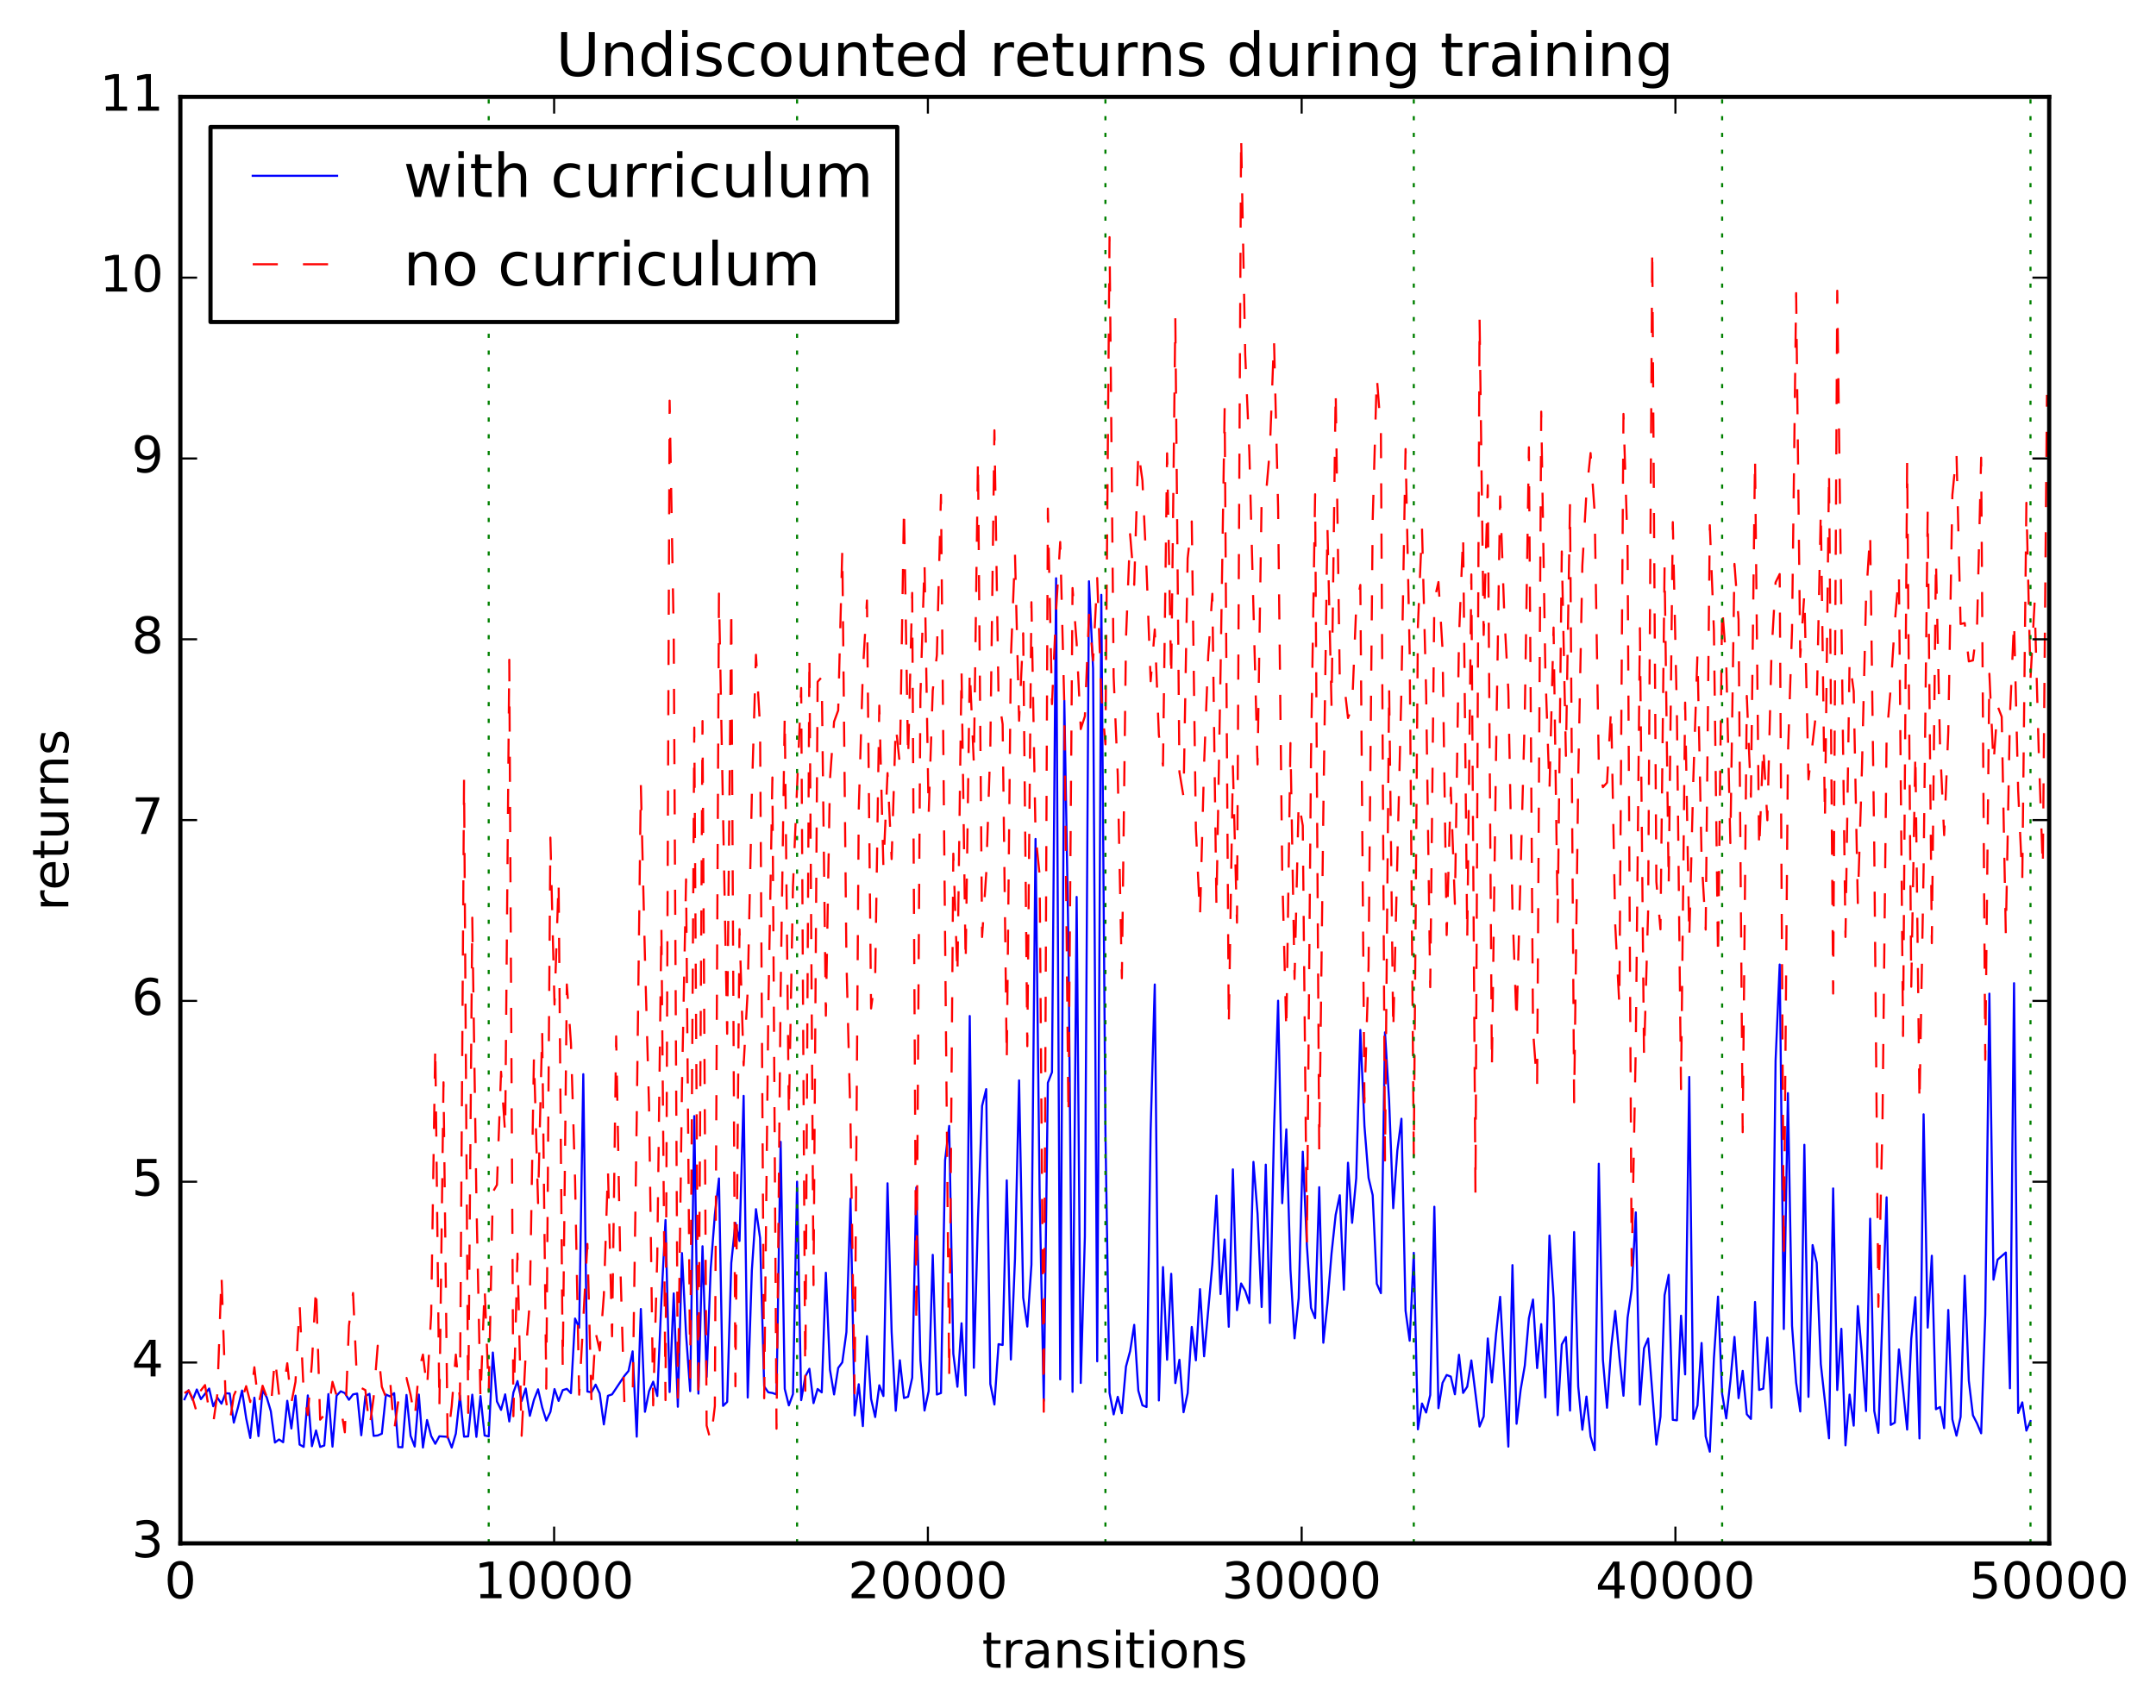 <?xml version="1.0" encoding="utf-8" standalone="no"?>
<!DOCTYPE svg PUBLIC "-//W3C//DTD SVG 1.1//EN"
  "http://www.w3.org/Graphics/SVG/1.1/DTD/svg11.dtd">
<!-- Created with matplotlib (http://matplotlib.org/) -->
<svg height="408pt" version="1.1" viewBox="0 0 515 408" width="515pt" xmlns="http://www.w3.org/2000/svg" xmlns:xlink="http://www.w3.org/1999/xlink">
 <defs>
  <style type="text/css">
*{stroke-linecap:butt;stroke-linejoin:round;stroke-miterlimit:100000;}
  </style>
 </defs>
 <g id="figure_1">
  <g id="patch_1">
   <path d="M 0 408.169 
L 515.771 408.169 
L 515.771 0 
L 0 0 
z
" style="fill:#ffffff;"/>
  </g>
  <g id="axes_1">
   <g id="patch_2">
    <path d="M 43.084 368.742 
L 489.484 368.742 
L 489.484 23.142 
L 43.084 23.142 
z
" style="fill:#ffffff;"/>
   </g>
   <g id="line2d_1">
    <path clip-path="url(#p1957879ccd)" d="M 44.066 334.317 
L 45.048 332.163 
L 46.03 334.486 
L 47.012 331.987 
L 47.994 334.29 
L 49.958 331.758 
L 50.94 335.996 
L 51.922 333.926 
L 52.905 335.38 
L 53.887 332.879 
L 54.869 332.946 
L 55.851 339.894 
L 56.833 336.306 
L 57.815 332.234 
L 58.797 338.815 
L 59.779 343.559 
L 60.761 333.946 
L 61.743 343.127 
L 62.725 332.129 
L 63.707 333.855 
L 64.69 337.159 
L 65.672 344.66 
L 66.654 343.923 
L 67.636 344.587 
L 68.618 334.683 
L 69.6 341.308 
L 70.582 333.451 
L 71.564 345.148 
L 72.546 345.701 
L 73.528 333.4 
L 74.51 345.536 
L 75.492 341.773 
L 76.474 345.716 
L 77.457 345.368 
L 78.439 333.084 
L 79.421 345.634 
L 80.403 333.452 
L 81.385 332.418 
L 82.367 332.841 
L 83.349 334.447 
L 84.331 333.157 
L 85.313 332.961 
L 86.295 342.921 
L 87.277 333.564 
L 88.259 333.02 
L 89.242 343.069 
L 90.224 342.969 
L 91.206 342.55 
L 92.188 333.193 
L 93.17 333.639 
L 94.152 332.862 
L 95.134 345.743 
L 96.116 345.787 
L 97.098 333.29 
L 98.08 343.067 
L 99.062 345.615 
L 100.044 333.2 
L 101.026 345.853 
L 102.009 339.281 
L 102.991 343.103 
L 103.973 344.959 
L 104.955 343.161 
L 106.919 343.293 
L 107.901 345.855 
L 108.883 342.53 
L 109.865 333.431 
L 110.847 343.256 
L 111.829 343.192 
L 112.811 333.224 
L 113.794 343.302 
L 114.776 333.567 
L 115.758 342.974 
L 116.74 343.191 
L 117.722 323.149 
L 118.704 334.843 
L 119.686 336.858 
L 120.668 333.148 
L 121.65 339.624 
L 122.632 332.708 
L 123.614 329.968 
L 124.596 334.751 
L 125.578 331.739 
L 126.561 338.278 
L 127.543 334.45 
L 128.525 331.94 
L 129.507 336.241 
L 130.489 339.416 
L 131.471 337.36 
L 132.453 331.885 
L 133.435 334.717 
L 134.417 332.145 
L 135.399 331.834 
L 136.381 332.861 
L 137.363 315.032 
L 138.346 317.211 
L 139.328 256.647 
L 140.31 332.477 
L 141.292 332.654 
L 142.274 330.833 
L 143.256 332.944 
L 144.238 340.33 
L 145.22 333.493 
L 146.202 333.154 
L 149.148 328.736 
L 150.13 327.567 
L 151.113 322.873 
L 152.095 343.258 
L 153.077 312.748 
L 154.059 337.313 
L 155.041 332.389 
L 156.023 330.127 
L 157.005 333.544 
L 157.987 310.784 
L 158.969 291.491 
L 159.951 332.596 
L 160.933 309.022 
L 161.915 336.108 
L 162.898 299.397 
L 163.88 318.822 
L 164.862 332.382 
L 165.844 266.663 
L 166.826 332.976 
L 167.808 297.759 
L 168.79 328.983 
L 169.772 302.979 
L 170.754 290.248 
L 171.736 281.565 
L 172.718 335.905 
L 173.7 334.957 
L 174.682 301.765 
L 175.665 292.166 
L 176.647 296.494 
L 177.629 261.821 
L 178.611 333.91 
L 179.593 303.533 
L 180.575 288.898 
L 181.557 295.788 
L 182.539 331.258 
L 183.521 332.662 
L 184.503 332.816 
L 185.485 333.168 
L 186.467 272.815 
L 187.45 331.844 
L 188.432 335.78 
L 189.414 333.088 
L 190.396 282.333 
L 191.378 334.534 
L 192.36 328.862 
L 193.342 327.035 
L 194.324 335.242 
L 195.306 331.864 
L 196.288 332.678 
L 197.27 304.09 
L 198.252 327.268 
L 199.234 333.172 
L 200.217 326.842 
L 201.199 325.496 
L 202.181 318.263 
L 203.163 286.389 
L 204.145 338.168 
L 205.127 330.736 
L 206.109 340.734 
L 207.091 319.242 
L 208.073 334.221 
L 209.055 338.569 
L 210.037 330.98 
L 211.019 333.547 
L 212.002 282.715 
L 212.984 318.273 
L 213.966 337.065 
L 214.948 325.005 
L 215.93 334.025 
L 216.912 333.718 
L 217.894 329.179 
L 218.876 283.716 
L 219.858 324.977 
L 220.84 337.014 
L 221.822 332.391 
L 222.804 299.808 
L 223.786 333.191 
L 224.769 332.835 
L 225.751 277.208 
L 226.733 269.01 
L 227.715 323.409 
L 228.697 331.336 
L 229.679 316.163 
L 230.661 333.384 
L 231.643 242.748 
L 232.625 326.807 
L 233.607 291.037 
L 234.589 264.224 
L 235.571 260.221 
L 236.554 330.664 
L 237.536 335.58 
L 238.518 321.152 
L 239.5 321.346 
L 240.482 282.016 
L 241.464 324.829 
L 242.446 300.78 
L 243.428 258.127 
L 244.41 310.034 
L 245.392 316.95 
L 246.374 302.169 
L 247.356 200.445 
L 248.338 285.422 
L 249.321 334.714 
L 250.303 258.699 
L 251.285 256.182 
L 252.267 138.161 
L 253.249 329.572 
L 254.231 167.405 
L 255.213 225.329 
L 256.195 332.543 
L 257.177 214.299 
L 258.159 330.43 
L 259.141 295.48 
L 260.123 138.881 
L 261.106 159.729 
L 262.088 325.258 
L 263.07 142.116 
L 264.052 270.371 
L 265.034 332.815 
L 266.016 337.939 
L 266.998 333.74 
L 267.98 337.647 
L 268.962 326.511 
L 269.944 322.831 
L 270.926 316.543 
L 271.908 332.255 
L 272.89 335.763 
L 273.873 336.169 
L 274.855 269.945 
L 275.837 235.218 
L 276.819 334.611 
L 277.801 302.733 
L 278.783 324.878 
L 279.765 304.345 
L 280.747 330.458 
L 281.729 324.881 
L 282.711 337.421 
L 283.693 332.857 
L 284.675 317.051 
L 285.658 325.024 
L 286.64 308.007 
L 287.622 324.057 
L 289.586 302.074 
L 290.568 285.66 
L 291.55 309.185 
L 292.532 296.147 
L 293.514 316.998 
L 294.496 279.387 
L 295.478 313.042 
L 296.46 306.657 
L 297.442 308.415 
L 298.425 311.375 
L 299.407 277.607 
L 300.389 290.004 
L 301.371 312.273 
L 302.353 278.264 
L 303.335 316.097 
L 304.317 270.121 
L 305.299 239.095 
L 306.281 287.478 
L 307.263 269.826 
L 308.245 303.346 
L 309.227 319.766 
L 310.21 310.175 
L 311.192 275.169 
L 312.174 297.534 
L 313.156 312.483 
L 314.138 314.955 
L 315.12 283.651 
L 316.102 320.816 
L 317.084 311.43 
L 318.066 299.446 
L 319.048 290.254 
L 320.03 285.58 
L 321.012 308.141 
L 321.994 277.805 
L 322.977 292.168 
L 323.959 281.488 
L 324.941 246.081 
L 325.923 269.024 
L 326.905 281.423 
L 327.887 285.549 
L 328.869 306.717 
L 329.851 308.972 
L 330.833 246.655 
L 331.815 262.901 
L 332.797 288.67 
L 333.779 274.909 
L 334.762 267.292 
L 335.744 313.163 
L 336.726 320.338 
L 337.708 299.331 
L 338.69 341.505 
L 339.672 335.338 
L 340.654 337.488 
L 341.636 333.318 
L 342.618 288.32 
L 343.6 336.452 
L 344.582 330.385 
L 345.564 328.523 
L 346.546 328.901 
L 347.529 333.135 
L 348.511 323.696 
L 349.493 332.808 
L 350.475 331.315 
L 351.457 325.039 
L 353.421 340.838 
L 354.403 338.441 
L 355.385 319.792 
L 356.367 330.292 
L 357.349 318.827 
L 358.331 309.843 
L 360.296 345.635 
L 361.278 302.268 
L 362.26 340.176 
L 363.242 331.977 
L 364.224 326.283 
L 365.206 314.944 
L 366.188 310.491 
L 367.17 326.872 
L 368.152 316.367 
L 369.134 333.874 
L 370.116 295.198 
L 371.098 310.135 
L 372.081 338.124 
L 373.063 321.233 
L 374.045 319.46 
L 375.027 337.028 
L 376.009 294.368 
L 376.991 331.297 
L 377.973 341.606 
L 378.955 333.676 
L 379.937 343.199 
L 380.919 346.498 
L 381.901 278.054 
L 382.883 324.89 
L 383.866 336.355 
L 384.848 322.055 
L 385.83 313.223 
L 386.812 324.105 
L 387.794 333.483 
L 388.776 314.873 
L 389.758 308.077 
L 390.74 289.671 
L 391.722 335.606 
L 392.704 322.148 
L 393.686 319.812 
L 395.65 345.156 
L 396.633 338.487 
L 397.615 309.448 
L 398.597 304.594 
L 399.579 339.24 
L 400.561 339.355 
L 401.543 314.359 
L 402.525 328.38 
L 403.507 257.317 
L 404.489 339.013 
L 405.471 335.819 
L 406.453 320.872 
L 407.435 343.196 
L 408.418 346.844 
L 409.4 324.511 
L 410.382 309.793 
L 411.364 333.006 
L 412.346 338.892 
L 413.328 329.994 
L 414.31 319.423 
L 415.292 334.062 
L 416.274 327.53 
L 417.256 337.9 
L 418.238 339.026 
L 419.22 311.079 
L 420.202 332.094 
L 421.185 331.784 
L 422.167 319.596 
L 423.149 336.34 
L 424.131 253.429 
L 425.113 230.453 
L 426.095 317.531 
L 427.077 261.177 
L 428.059 316.742 
L 429.041 330.355 
L 430.023 337.238 
L 431.005 273.519 
L 431.987 333.747 
L 432.97 297.473 
L 433.952 301.709 
L 434.934 325.915 
L 436.898 343.65 
L 437.88 283.946 
L 438.862 332.112 
L 439.844 317.482 
L 440.826 345.326 
L 441.808 333.209 
L 442.79 340.625 
L 443.772 312.06 
L 444.754 323.667 
L 445.737 337.144 
L 446.719 291.175 
L 447.701 337.111 
L 448.683 342.349 
L 450.647 286.067 
L 451.629 340.452 
L 452.611 339.905 
L 453.593 322.417 
L 455.557 341.565 
L 456.539 319.888 
L 457.522 309.916 
L 458.504 343.683 
L 459.486 266.241 
L 460.468 317.201 
L 461.45 300.025 
L 462.432 336.703 
L 463.414 336.171 
L 464.396 341.225 
L 465.378 312.984 
L 466.36 339.128 
L 467.342 343.023 
L 468.324 338.54 
L 469.306 304.81 
L 470.289 329.887 
L 471.271 338.152 
L 472.253 340.089 
L 473.235 342.453 
L 474.217 314.074 
L 475.199 237.407 
L 476.181 305.748 
L 477.163 300.961 
L 479.127 299.266 
L 480.109 331.7 
L 481.091 234.91 
L 482.074 337.586 
L 483.056 335.063 
L 484.038 341.814 
L 485.02 339.527 
L 485.02 339.527 
" style="fill:none;stroke:#0000ff;stroke-linecap:square;stroke-width:0.5;"/>
   </g>
   <g id="line2d_2">
    <path clip-path="url(#p1957879ccd)" d="M 44.066 332.849 
L 45.048 332.215 
L 46.03 334.177 
L 47.012 337.491 
L 47.994 332.192 
L 48.976 330.93 
L 49.958 337.084 
L 50.94 339.979 
L 51.922 333.075 
L 52.905 304.476 
L 53.887 334.028 
L 54.869 339.92 
L 55.851 333.426 
L 56.833 331.238 
L 57.815 334.226 
L 58.797 331.183 
L 59.779 334.982 
L 60.761 326.67 
L 61.743 335.627 
L 62.725 331.086 
L 64.69 336.378 
L 65.672 324.405 
L 66.654 333.243 
L 67.636 332.266 
L 68.618 325.718 
L 69.6 335.18 
L 70.582 330.148 
L 71.564 311.601 
L 72.546 332.769 
L 73.528 338.073 
L 74.51 325.514 
L 75.492 307.131 
L 76.474 339.205 
L 77.457 338.086 
L 78.439 337.15 
L 79.421 330.159 
L 80.403 333.462 
L 81.385 336.276 
L 82.367 342.216 
L 83.349 316.772 
L 84.331 308.928 
L 85.313 330.893 
L 86.295 331.614 
L 87.277 332.135 
L 88.259 341.199 
L 89.242 333.911 
L 90.224 321.518 
L 91.206 331.353 
L 92.188 333.809 
L 93.17 329.621 
L 94.152 341.826 
L 95.134 334.732 
L 96.116 330.906 
L 97.098 329.214 
L 98.08 333.241 
L 99.062 339.035 
L 100.044 327.436 
L 101.026 323.639 
L 102.009 331.834 
L 102.991 314.096 
L 103.973 249.645 
L 104.955 336.523 
L 105.937 258.588 
L 106.919 344.081 
L 107.901 335.946 
L 108.883 323.647 
L 109.865 334.493 
L 110.847 186.058 
L 111.829 337.581 
L 112.811 219.251 
L 113.794 286.323 
L 114.776 334.481 
L 115.758 307.463 
L 116.74 332.719 
L 117.722 284.798 
L 118.704 283.109 
L 119.686 256.06 
L 120.668 270.928 
L 121.65 157.634 
L 122.632 338.376 
L 123.614 299.513 
L 124.596 343.047 
L 125.578 323.298 
L 126.561 310.923 
L 127.543 252.355 
L 128.525 287.458 
L 129.507 246.087 
L 130.489 331.792 
L 131.471 200.12 
L 132.453 240.016 
L 133.435 210.336 
L 134.417 326.912 
L 135.399 235.212 
L 136.381 249.223 
L 137.363 281.702 
L 138.346 333.232 
L 140.31 297.208 
L 141.292 335.099 
L 142.274 318.371 
L 143.256 322.668 
L 144.238 309.497 
L 145.22 279.427 
L 146.202 319.284 
L 147.184 247.606 
L 148.166 301.851 
L 149.148 335.361 
L 150.13 334.458 
L 151.113 334.735 
L 152.095 267.234 
L 153.077 187.536 
L 154.059 228.797 
L 155.041 264.424 
L 156.023 335.786 
L 157.005 299.852 
L 157.987 221.11 
L 158.969 334.525 
L 159.951 95.731 
L 160.933 151.669 
L 161.915 333.945 
L 162.898 259.863 
L 163.88 210.1 
L 164.862 329.146 
L 165.844 173.834 
L 166.826 334.878 
L 167.808 172.27 
L 168.79 340.601 
L 169.772 344.24 
L 170.754 335.967 
L 171.736 141.824 
L 173.7 246.998 
L 174.682 144.983 
L 175.665 331.221 
L 176.647 222.005 
L 177.629 254.549 
L 178.611 236.543 
L 179.593 189.866 
L 180.575 156.442 
L 181.557 173.622 
L 182.539 334.079 
L 183.521 241.721 
L 184.503 185.755 
L 185.485 341.355 
L 186.467 237.102 
L 187.45 170.75 
L 188.432 266.96 
L 189.414 211.781 
L 191.378 164.374 
L 192.36 332.287 
L 193.342 156.445 
L 194.324 307.041 
L 195.306 162.903 
L 196.288 161.782 
L 197.27 242.68 
L 198.252 186.243 
L 199.234 172.428 
L 200.217 169.732 
L 201.199 131.267 
L 202.181 229.144 
L 203.163 268.443 
L 204.145 332.906 
L 205.127 193.528 
L 206.109 160.415 
L 207.091 143.474 
L 208.073 240.956 
L 209.055 233.371 
L 210.037 168.587 
L 211.019 207.247 
L 212.002 184.703 
L 212.984 205.264 
L 213.966 173.283 
L 214.948 182.721 
L 215.93 120.982 
L 216.912 181.482 
L 217.894 141.654 
L 218.876 316.754 
L 219.858 166.091 
L 220.84 134.362 
L 221.822 194.745 
L 222.804 164.968 
L 223.786 156.586 
L 224.769 118.23 
L 226.733 329.329 
L 227.715 203.955 
L 228.697 233.282 
L 229.679 159.921 
L 230.661 230.406 
L 231.643 159.824 
L 232.625 182.571 
L 233.607 109.431 
L 234.589 223.874 
L 235.571 208.772 
L 236.554 178.545 
L 237.536 102.805 
L 238.518 166.426 
L 239.5 173.032 
L 240.482 253.632 
L 241.464 157.25 
L 242.446 132.345 
L 243.428 172.211 
L 244.41 151.304 
L 245.392 249.962 
L 246.374 143.879 
L 247.356 199.429 
L 248.338 209.044 
L 249.321 337.305 
L 250.303 121.51 
L 251.285 168.237 
L 252.267 145.965 
L 253.249 129.491 
L 254.231 168.452 
L 255.213 266.923 
L 256.195 140.495 
L 257.177 153.643 
L 258.159 174.204 
L 259.141 171.13 
L 260.123 146.884 
L 261.106 157.815 
L 262.088 138.107 
L 263.07 166.275 
L 264.052 177.85 
L 265.034 56.666 
L 266.016 161.684 
L 266.998 185.143 
L 267.98 233.73 
L 268.962 152.531 
L 269.944 127.613 
L 270.926 139.731 
L 271.908 107.685 
L 272.89 114.796 
L 273.873 136.026 
L 274.855 162.773 
L 275.837 150.39 
L 276.819 175.617 
L 277.801 182.914 
L 278.783 108.305 
L 279.765 162.375 
L 280.747 75.912 
L 281.729 184.462 
L 282.711 190.388 
L 283.693 133.373 
L 284.675 124.58 
L 285.658 198.046 
L 286.64 219.111 
L 287.622 182.505 
L 288.604 156.723 
L 289.586 141.869 
L 290.568 216.599 
L 291.55 160.381 
L 292.532 97.356 
L 293.514 245.375 
L 294.496 183.051 
L 295.478 220.449 
L 296.46 32.293 
L 297.442 84.719 
L 298.425 107.897 
L 300.389 182.647 
L 301.371 118.822 
L 302.353 118.735 
L 303.335 107.275 
L 304.317 81.066 
L 305.299 121.299 
L 306.281 208.267 
L 307.263 246.637 
L 308.245 177.539 
L 309.227 233.917 
L 310.21 191.488 
L 311.192 197.268 
L 312.174 297.188 
L 313.156 180.399 
L 314.138 118.088 
L 315.12 274.957 
L 316.102 194.042 
L 317.084 125.984 
L 318.066 168.889 
L 319.048 93.15 
L 320.03 162.275 
L 321.012 162.752 
L 321.994 171.552 
L 322.977 168.854 
L 323.959 144.927 
L 324.941 139.749 
L 325.923 263.393 
L 326.905 230.9 
L 327.887 124.491 
L 328.869 89.875 
L 329.851 103.002 
L 330.833 277.266 
L 331.815 164.006 
L 332.797 246.567 
L 334.762 164.382 
L 335.744 107.287 
L 336.726 156.15 
L 337.708 276.206 
L 338.69 149.609 
L 339.672 126.205 
L 340.654 165.224 
L 341.636 235.864 
L 342.618 143.362 
L 343.6 139.059 
L 344.582 155.227 
L 345.564 223.411 
L 346.546 188.217 
L 347.529 215.963 
L 348.511 152.132 
L 349.493 127.718 
L 350.475 224.562 
L 351.457 137.24 
L 352.439 285.221 
L 353.421 75.945 
L 354.403 151.711 
L 355.385 115.925 
L 356.367 255.301 
L 357.349 181.041 
L 358.331 118.599 
L 359.314 146.371 
L 360.296 165.139 
L 361.278 217.079 
L 362.26 244.399 
L 364.224 170.833 
L 365.206 106.86 
L 366.188 246.058 
L 367.17 259.56 
L 368.152 98.351 
L 369.134 160.224 
L 370.116 188.821 
L 371.098 149.933 
L 372.081 220.332 
L 373.063 131.756 
L 374.045 180.599 
L 375.027 120.176 
L 376.009 263.359 
L 376.991 185.7 
L 377.973 135.116 
L 378.955 117.629 
L 379.937 108.24 
L 380.919 122.516 
L 381.901 182.732 
L 382.883 188.082 
L 383.866 186.996 
L 384.848 169.009 
L 385.83 221.014 
L 386.812 240.204 
L 387.794 98.893 
L 388.776 130.667 
L 389.758 302.397 
L 390.74 249.781 
L 391.722 150.082 
L 392.704 252.528 
L 393.686 217.594 
L 394.668 59.049 
L 395.65 210.653 
L 396.633 222.046 
L 397.615 135.362 
L 398.597 211.864 
L 399.579 124.741 
L 400.561 170.654 
L 401.543 260.224 
L 402.525 167.863 
L 403.507 224.485 
L 404.489 186.008 
L 405.471 156.193 
L 406.453 204.932 
L 407.435 222.108 
L 408.418 125.479 
L 409.4 150.627 
L 410.382 229.15 
L 411.364 144.807 
L 412.346 158.155 
L 413.328 201.443 
L 414.31 134.733 
L 415.292 148.025 
L 416.274 270.509 
L 417.256 166.271 
L 418.238 190.366 
L 419.22 109.015 
L 420.202 203.292 
L 421.185 178.074 
L 422.167 195.984 
L 423.149 156.147 
L 424.131 139.154 
L 425.113 137.151 
L 426.095 300.709 
L 427.077 180.406 
L 428.059 150.492 
L 429.041 70.03 
L 430.023 156.953 
L 431.005 141.698 
L 431.987 186.234 
L 433.952 168.964 
L 434.934 121.877 
L 435.916 195.981 
L 436.898 112.31 
L 437.88 237.393 
L 438.862 69.466 
L 440.826 223.867 
L 441.808 157.745 
L 442.79 165.15 
L 443.772 215.761 
L 444.754 183.813 
L 445.737 142.936 
L 446.719 127.296 
L 447.701 202.572 
L 448.683 312.227 
L 449.665 268 
L 450.647 176.239 
L 451.629 164.343 
L 452.611 148.722 
L 453.593 136.993 
L 454.575 247.527 
L 455.557 110.075 
L 456.539 235.753 
L 457.522 179.639 
L 458.504 263.77 
L 459.486 207.579 
L 460.468 121.856 
L 461.45 225.351 
L 462.432 133.568 
L 463.414 178.149 
L 464.396 199.54 
L 465.378 174.925 
L 466.36 118.259 
L 467.342 108.145 
L 468.324 149.096 
L 469.306 148.86 
L 470.289 158.032 
L 471.271 157.784 
L 472.253 149.75 
L 473.235 109.347 
L 474.217 253.217 
L 475.199 160.97 
L 476.181 182.578 
L 477.163 168.701 
L 478.145 171.253 
L 479.127 223.288 
L 480.109 171.093 
L 481.091 148.235 
L 482.074 188.846 
L 483.056 210.264 
L 484.038 120.131 
L 485.02 162.219 
L 486.002 143.969 
L 486.984 179.404 
L 487.966 207.545 
L 488.948 94.331 
L 488.948 94.331 
" style="fill:none;stroke:#ff0000;stroke-dasharray:6,6;stroke-dashoffset:0.0;stroke-width:0.5;"/>
   </g>
   <g id="line2d_3">
    <path clip-path="url(#p1957879ccd)" d="M 116.74 368.742 
L 116.74 23.142 
" style="fill:none;stroke:#008000;stroke-dasharray:1,3;stroke-dashoffset:0.0;stroke-width:0.5;"/>
   </g>
   <g id="line2d_4">
    <path clip-path="url(#p1957879ccd)" d="M 190.396 368.742 
L 190.396 23.142 
" style="fill:none;stroke:#008000;stroke-dasharray:1,3;stroke-dashoffset:0.0;stroke-width:0.5;"/>
   </g>
   <g id="line2d_5">
    <path clip-path="url(#p1957879ccd)" d="M 264.052 368.742 
L 264.052 23.142 
" style="fill:none;stroke:#008000;stroke-dasharray:1,3;stroke-dashoffset:0.0;stroke-width:0.5;"/>
   </g>
   <g id="line2d_6">
    <path clip-path="url(#p1957879ccd)" d="M 337.708 368.742 
L 337.708 23.142 
" style="fill:none;stroke:#008000;stroke-dasharray:1,3;stroke-dashoffset:0.0;stroke-width:0.5;"/>
   </g>
   <g id="line2d_7">
    <path clip-path="url(#p1957879ccd)" d="M 411.364 368.742 
L 411.364 23.142 
" style="fill:none;stroke:#008000;stroke-dasharray:1,3;stroke-dashoffset:0.0;stroke-width:0.5;"/>
   </g>
   <g id="line2d_8">
    <path clip-path="url(#p1957879ccd)" d="M 485.02 368.742 
L 485.02 23.142 
" style="fill:none;stroke:#008000;stroke-dasharray:1,3;stroke-dashoffset:0.0;stroke-width:0.5;"/>
   </g>
   <g id="patch_3">
    <path d="M 43.084 368.742 
L 489.484 368.742 
" style="fill:none;stroke:#000000;stroke-linecap:square;stroke-linejoin:miter;"/>
   </g>
   <g id="patch_4">
    <path d="M 489.484 368.742 
L 489.484 23.142 
" style="fill:none;stroke:#000000;stroke-linecap:square;stroke-linejoin:miter;"/>
   </g>
   <g id="patch_5">
    <path d="M 43.084 23.142 
L 489.484 23.142 
" style="fill:none;stroke:#000000;stroke-linecap:square;stroke-linejoin:miter;"/>
   </g>
   <g id="patch_6">
    <path d="M 43.084 368.742 
L 43.084 23.142 
" style="fill:none;stroke:#000000;stroke-linecap:square;stroke-linejoin:miter;"/>
   </g>
   <g id="matplotlib.axis_1">
    <g id="xtick_1">
     <g id="line2d_9">
      <defs>
       <path d="M 0 0 
L 0 -4 
" id="mca2438a84e" style="stroke:#000000;stroke-width:0.5;"/>
      </defs>
      <g>
       <use style="stroke:#000000;stroke-width:0.5;" x="43.084" xlink:href="#mca2438a84e" y="368.742"/>
      </g>
     </g>
     <g id="line2d_10">
      <defs>
       <path d="M 0 0 
L 0 4 
" id="m34f470add5" style="stroke:#000000;stroke-width:0.5;"/>
      </defs>
      <g>
       <use style="stroke:#000000;stroke-width:0.5;" x="43.084" xlink:href="#m34f470add5" y="23.142"/>
      </g>
     </g>
     <g id="text_1">
      <!-- 0 -->
      <defs>
       <path d="M 31.781 66.406 
Q 24.172 66.406 20.328 58.906 
Q 16.5 51.422 16.5 36.375 
Q 16.5 21.391 20.328 13.891 
Q 24.172 6.391 31.781 6.391 
Q 39.453 6.391 43.281 13.891 
Q 47.125 21.391 47.125 36.375 
Q 47.125 51.422 43.281 58.906 
Q 39.453 66.406 31.781 66.406 
M 31.781 74.219 
Q 44.047 74.219 50.516 64.516 
Q 56.984 54.828 56.984 36.375 
Q 56.984 17.969 50.516 8.266 
Q 44.047 -1.422 31.781 -1.422 
Q 19.531 -1.422 13.062 8.266 
Q 6.594 17.969 6.594 36.375 
Q 6.594 54.828 13.062 64.516 
Q 19.531 74.219 31.781 74.219 
" id="BitstreamVeraSans-Roman-30"/>
      </defs>
      <g transform="translate(39.266 381.86)scale(0.12 -0.12)">
       <use xlink:href="#BitstreamVeraSans-Roman-30"/>
      </g>
     </g>
    </g>
    <g id="xtick_2">
     <g id="line2d_11">
      <g>
       <use style="stroke:#000000;stroke-width:0.5;" x="132.364" xlink:href="#mca2438a84e" y="368.742"/>
      </g>
     </g>
     <g id="line2d_12">
      <g>
       <use style="stroke:#000000;stroke-width:0.5;" x="132.364" xlink:href="#m34f470add5" y="23.142"/>
      </g>
     </g>
     <g id="text_2">
      <!-- 10000 -->
      <defs>
       <path d="M 12.406 8.297 
L 28.516 8.297 
L 28.516 63.922 
L 10.984 60.406 
L 10.984 69.391 
L 28.422 72.906 
L 38.281 72.906 
L 38.281 8.297 
L 54.391 8.297 
L 54.391 0 
L 12.406 0 
z
" id="BitstreamVeraSans-Roman-31"/>
      </defs>
      <g transform="translate(113.276 381.86)scale(0.12 -0.12)">
       <use xlink:href="#BitstreamVeraSans-Roman-31"/>
       <use x="63.623" xlink:href="#BitstreamVeraSans-Roman-30"/>
       <use x="127.246" xlink:href="#BitstreamVeraSans-Roman-30"/>
       <use x="190.869" xlink:href="#BitstreamVeraSans-Roman-30"/>
       <use x="254.492" xlink:href="#BitstreamVeraSans-Roman-30"/>
      </g>
     </g>
    </g>
    <g id="xtick_3">
     <g id="line2d_13">
      <g>
       <use style="stroke:#000000;stroke-width:0.5;" x="221.644" xlink:href="#mca2438a84e" y="368.742"/>
      </g>
     </g>
     <g id="line2d_14">
      <g>
       <use style="stroke:#000000;stroke-width:0.5;" x="221.644" xlink:href="#m34f470add5" y="23.142"/>
      </g>
     </g>
     <g id="text_3">
      <!-- 20000 -->
      <defs>
       <path d="M 19.188 8.297 
L 53.609 8.297 
L 53.609 0 
L 7.328 0 
L 7.328 8.297 
Q 12.938 14.109 22.625 23.891 
Q 32.328 33.688 34.812 36.531 
Q 39.547 41.844 41.422 45.531 
Q 43.312 49.219 43.312 52.781 
Q 43.312 58.594 39.234 62.25 
Q 35.156 65.922 28.609 65.922 
Q 23.969 65.922 18.812 64.312 
Q 13.672 62.703 7.812 59.422 
L 7.812 69.391 
Q 13.766 71.781 18.938 73 
Q 24.125 74.219 28.422 74.219 
Q 39.75 74.219 46.484 68.547 
Q 53.219 62.891 53.219 53.422 
Q 53.219 48.922 51.531 44.891 
Q 49.859 40.875 45.406 35.406 
Q 44.188 33.984 37.641 27.219 
Q 31.109 20.453 19.188 8.297 
" id="BitstreamVeraSans-Roman-32"/>
      </defs>
      <g transform="translate(202.556 381.86)scale(0.12 -0.12)">
       <use xlink:href="#BitstreamVeraSans-Roman-32"/>
       <use x="63.623" xlink:href="#BitstreamVeraSans-Roman-30"/>
       <use x="127.246" xlink:href="#BitstreamVeraSans-Roman-30"/>
       <use x="190.869" xlink:href="#BitstreamVeraSans-Roman-30"/>
       <use x="254.492" xlink:href="#BitstreamVeraSans-Roman-30"/>
      </g>
     </g>
    </g>
    <g id="xtick_4">
     <g id="line2d_15">
      <g>
       <use style="stroke:#000000;stroke-width:0.5;" x="310.924" xlink:href="#mca2438a84e" y="368.742"/>
      </g>
     </g>
     <g id="line2d_16">
      <g>
       <use style="stroke:#000000;stroke-width:0.5;" x="310.924" xlink:href="#m34f470add5" y="23.142"/>
      </g>
     </g>
     <g id="text_4">
      <!-- 30000 -->
      <defs>
       <path d="M 40.578 39.312 
Q 47.656 37.797 51.625 33 
Q 55.609 28.219 55.609 21.188 
Q 55.609 10.406 48.188 4.484 
Q 40.766 -1.422 27.094 -1.422 
Q 22.516 -1.422 17.656 -0.516 
Q 12.797 0.391 7.625 2.203 
L 7.625 11.719 
Q 11.719 9.328 16.594 8.109 
Q 21.484 6.891 26.812 6.891 
Q 36.078 6.891 40.938 10.547 
Q 45.797 14.203 45.797 21.188 
Q 45.797 27.641 41.281 31.266 
Q 36.766 34.906 28.719 34.906 
L 20.219 34.906 
L 20.219 43.016 
L 29.109 43.016 
Q 36.375 43.016 40.234 45.922 
Q 44.094 48.828 44.094 54.297 
Q 44.094 59.906 40.109 62.906 
Q 36.141 65.922 28.719 65.922 
Q 24.656 65.922 20.016 65.031 
Q 15.375 64.156 9.812 62.312 
L 9.812 71.094 
Q 15.438 72.656 20.344 73.438 
Q 25.25 74.219 29.594 74.219 
Q 40.828 74.219 47.359 69.109 
Q 53.906 64.016 53.906 55.328 
Q 53.906 49.266 50.438 45.094 
Q 46.969 40.922 40.578 39.312 
" id="BitstreamVeraSans-Roman-33"/>
      </defs>
      <g transform="translate(291.836 381.86)scale(0.12 -0.12)">
       <use xlink:href="#BitstreamVeraSans-Roman-33"/>
       <use x="63.623" xlink:href="#BitstreamVeraSans-Roman-30"/>
       <use x="127.246" xlink:href="#BitstreamVeraSans-Roman-30"/>
       <use x="190.869" xlink:href="#BitstreamVeraSans-Roman-30"/>
       <use x="254.492" xlink:href="#BitstreamVeraSans-Roman-30"/>
      </g>
     </g>
    </g>
    <g id="xtick_5">
     <g id="line2d_17">
      <g>
       <use style="stroke:#000000;stroke-width:0.5;" x="400.204" xlink:href="#mca2438a84e" y="368.742"/>
      </g>
     </g>
     <g id="line2d_18">
      <g>
       <use style="stroke:#000000;stroke-width:0.5;" x="400.204" xlink:href="#m34f470add5" y="23.142"/>
      </g>
     </g>
     <g id="text_5">
      <!-- 40000 -->
      <defs>
       <path d="M 37.797 64.312 
L 12.891 25.391 
L 37.797 25.391 
z
M 35.203 72.906 
L 47.609 72.906 
L 47.609 25.391 
L 58.016 25.391 
L 58.016 17.188 
L 47.609 17.188 
L 47.609 0 
L 37.797 0 
L 37.797 17.188 
L 4.891 17.188 
L 4.891 26.703 
z
" id="BitstreamVeraSans-Roman-34"/>
      </defs>
      <g transform="translate(381.116 381.86)scale(0.12 -0.12)">
       <use xlink:href="#BitstreamVeraSans-Roman-34"/>
       <use x="63.623" xlink:href="#BitstreamVeraSans-Roman-30"/>
       <use x="127.246" xlink:href="#BitstreamVeraSans-Roman-30"/>
       <use x="190.869" xlink:href="#BitstreamVeraSans-Roman-30"/>
       <use x="254.492" xlink:href="#BitstreamVeraSans-Roman-30"/>
      </g>
     </g>
    </g>
    <g id="xtick_6">
     <g id="line2d_19">
      <g>
       <use style="stroke:#000000;stroke-width:0.5;" x="489.484" xlink:href="#mca2438a84e" y="368.742"/>
      </g>
     </g>
     <g id="line2d_20">
      <g>
       <use style="stroke:#000000;stroke-width:0.5;" x="489.484" xlink:href="#m34f470add5" y="23.142"/>
      </g>
     </g>
     <g id="text_6">
      <!-- 50000 -->
      <defs>
       <path d="M 10.797 72.906 
L 49.516 72.906 
L 49.516 64.594 
L 19.828 64.594 
L 19.828 46.734 
Q 21.969 47.469 24.109 47.828 
Q 26.266 48.188 28.422 48.188 
Q 40.625 48.188 47.75 41.5 
Q 54.891 34.812 54.891 23.391 
Q 54.891 11.625 47.562 5.094 
Q 40.234 -1.422 26.906 -1.422 
Q 22.312 -1.422 17.547 -0.641 
Q 12.797 0.141 7.719 1.703 
L 7.719 11.625 
Q 12.109 9.234 16.797 8.062 
Q 21.484 6.891 26.703 6.891 
Q 35.156 6.891 40.078 11.328 
Q 45.016 15.766 45.016 23.391 
Q 45.016 31 40.078 35.438 
Q 35.156 39.891 26.703 39.891 
Q 22.75 39.891 18.812 39.016 
Q 14.891 38.141 10.797 36.281 
z
" id="BitstreamVeraSans-Roman-35"/>
      </defs>
      <g transform="translate(470.396 381.86)scale(0.12 -0.12)">
       <use xlink:href="#BitstreamVeraSans-Roman-35"/>
       <use x="63.623" xlink:href="#BitstreamVeraSans-Roman-30"/>
       <use x="127.246" xlink:href="#BitstreamVeraSans-Roman-30"/>
       <use x="190.869" xlink:href="#BitstreamVeraSans-Roman-30"/>
       <use x="254.492" xlink:href="#BitstreamVeraSans-Roman-30"/>
      </g>
     </g>
    </g>
    <g id="text_7">
     <!-- transitions -->
     <defs>
      <path d="M 34.281 27.484 
Q 23.391 27.484 19.188 25 
Q 14.984 22.516 14.984 16.5 
Q 14.984 11.719 18.141 8.906 
Q 21.297 6.109 26.703 6.109 
Q 34.188 6.109 38.703 11.406 
Q 43.219 16.703 43.219 25.484 
L 43.219 27.484 
z
M 52.203 31.203 
L 52.203 0 
L 43.219 0 
L 43.219 8.297 
Q 40.141 3.328 35.547 0.953 
Q 30.953 -1.422 24.312 -1.422 
Q 15.922 -1.422 10.953 3.297 
Q 6 8.016 6 15.922 
Q 6 25.141 12.172 29.828 
Q 18.359 34.516 30.609 34.516 
L 43.219 34.516 
L 43.219 35.406 
Q 43.219 41.609 39.141 45 
Q 35.062 48.391 27.688 48.391 
Q 23 48.391 18.547 47.266 
Q 14.109 46.141 10.016 43.891 
L 10.016 52.203 
Q 14.938 54.109 19.578 55.047 
Q 24.219 56 28.609 56 
Q 40.484 56 46.344 49.844 
Q 52.203 43.703 52.203 31.203 
" id="BitstreamVeraSans-Roman-61"/>
      <path d="M 9.422 54.688 
L 18.406 54.688 
L 18.406 0 
L 9.422 0 
z
M 9.422 75.984 
L 18.406 75.984 
L 18.406 64.594 
L 9.422 64.594 
z
" id="BitstreamVeraSans-Roman-69"/>
      <path d="M 18.312 70.219 
L 18.312 54.688 
L 36.812 54.688 
L 36.812 47.703 
L 18.312 47.703 
L 18.312 18.016 
Q 18.312 11.328 20.141 9.422 
Q 21.969 7.516 27.594 7.516 
L 36.812 7.516 
L 36.812 0 
L 27.594 0 
Q 17.188 0 13.234 3.875 
Q 9.281 7.766 9.281 18.016 
L 9.281 47.703 
L 2.688 47.703 
L 2.688 54.688 
L 9.281 54.688 
L 9.281 70.219 
z
" id="BitstreamVeraSans-Roman-74"/>
      <path d="M 41.109 46.297 
Q 39.594 47.172 37.812 47.578 
Q 36.031 48 33.891 48 
Q 26.266 48 22.188 43.047 
Q 18.109 38.094 18.109 28.812 
L 18.109 0 
L 9.078 0 
L 9.078 54.688 
L 18.109 54.688 
L 18.109 46.188 
Q 20.953 51.172 25.484 53.578 
Q 30.031 56 36.531 56 
Q 37.453 56 38.578 55.875 
Q 39.703 55.766 41.062 55.516 
z
" id="BitstreamVeraSans-Roman-72"/>
      <path d="M 54.891 33.016 
L 54.891 0 
L 45.906 0 
L 45.906 32.719 
Q 45.906 40.484 42.875 44.328 
Q 39.844 48.188 33.797 48.188 
Q 26.516 48.188 22.312 43.547 
Q 18.109 38.922 18.109 30.906 
L 18.109 0 
L 9.078 0 
L 9.078 54.688 
L 18.109 54.688 
L 18.109 46.188 
Q 21.344 51.125 25.703 53.562 
Q 30.078 56 35.797 56 
Q 45.219 56 50.047 50.172 
Q 54.891 44.344 54.891 33.016 
" id="BitstreamVeraSans-Roman-6e"/>
      <path d="M 30.609 48.391 
Q 23.391 48.391 19.188 42.75 
Q 14.984 37.109 14.984 27.297 
Q 14.984 17.484 19.156 11.844 
Q 23.344 6.203 30.609 6.203 
Q 37.797 6.203 41.984 11.859 
Q 46.188 17.531 46.188 27.297 
Q 46.188 37.016 41.984 42.703 
Q 37.797 48.391 30.609 48.391 
M 30.609 56 
Q 42.328 56 49.016 48.375 
Q 55.719 40.766 55.719 27.297 
Q 55.719 13.875 49.016 6.219 
Q 42.328 -1.422 30.609 -1.422 
Q 18.844 -1.422 12.172 6.219 
Q 5.516 13.875 5.516 27.297 
Q 5.516 40.766 12.172 48.375 
Q 18.844 56 30.609 56 
" id="BitstreamVeraSans-Roman-6f"/>
      <path d="M 44.281 53.078 
L 44.281 44.578 
Q 40.484 46.531 36.375 47.5 
Q 32.281 48.484 27.875 48.484 
Q 21.188 48.484 17.844 46.438 
Q 14.5 44.391 14.5 40.281 
Q 14.5 37.156 16.891 35.375 
Q 19.281 33.594 26.516 31.984 
L 29.594 31.297 
Q 39.156 29.25 43.188 25.516 
Q 47.219 21.781 47.219 15.094 
Q 47.219 7.469 41.188 3.016 
Q 35.156 -1.422 24.609 -1.422 
Q 20.219 -1.422 15.453 -0.562 
Q 10.688 0.297 5.422 2 
L 5.422 11.281 
Q 10.406 8.688 15.234 7.391 
Q 20.062 6.109 24.812 6.109 
Q 31.156 6.109 34.562 8.281 
Q 37.984 10.453 37.984 14.406 
Q 37.984 18.062 35.516 20.016 
Q 33.062 21.969 24.703 23.781 
L 21.578 24.516 
Q 13.234 26.266 9.516 29.906 
Q 5.812 33.547 5.812 39.891 
Q 5.812 47.609 11.281 51.797 
Q 16.75 56 26.812 56 
Q 31.781 56 36.172 55.266 
Q 40.578 54.547 44.281 53.078 
" id="BitstreamVeraSans-Roman-73"/>
     </defs>
     <g transform="translate(234.575 398.474)scale(0.12 -0.12)">
      <use xlink:href="#BitstreamVeraSans-Roman-74"/>
      <use x="39.209" xlink:href="#BitstreamVeraSans-Roman-72"/>
      <use x="80.322" xlink:href="#BitstreamVeraSans-Roman-61"/>
      <use x="141.602" xlink:href="#BitstreamVeraSans-Roman-6e"/>
      <use x="204.98" xlink:href="#BitstreamVeraSans-Roman-73"/>
      <use x="257.08" xlink:href="#BitstreamVeraSans-Roman-69"/>
      <use x="284.863" xlink:href="#BitstreamVeraSans-Roman-74"/>
      <use x="324.072" xlink:href="#BitstreamVeraSans-Roman-69"/>
      <use x="351.855" xlink:href="#BitstreamVeraSans-Roman-6f"/>
      <use x="413.037" xlink:href="#BitstreamVeraSans-Roman-6e"/>
      <use x="476.416" xlink:href="#BitstreamVeraSans-Roman-73"/>
     </g>
    </g>
   </g>
   <g id="matplotlib.axis_2">
    <g id="ytick_1">
     <g id="line2d_21">
      <defs>
       <path d="M 0 0 
L 4 0 
" id="m0cc2b6cfe4" style="stroke:#000000;stroke-width:0.5;"/>
      </defs>
      <g>
       <use style="stroke:#000000;stroke-width:0.5;" x="43.084" xlink:href="#m0cc2b6cfe4" y="368.742"/>
      </g>
     </g>
     <g id="line2d_22">
      <defs>
       <path d="M 0 0 
L -4 0 
" id="m1956a2cdeb" style="stroke:#000000;stroke-width:0.5;"/>
      </defs>
      <g>
       <use style="stroke:#000000;stroke-width:0.5;" x="489.484" xlink:href="#m1956a2cdeb" y="368.742"/>
      </g>
     </g>
     <g id="text_8">
      <!-- 3 -->
      <g transform="translate(31.449 372.053)scale(0.12 -0.12)">
       <use xlink:href="#BitstreamVeraSans-Roman-33"/>
      </g>
     </g>
    </g>
    <g id="ytick_2">
     <g id="line2d_23">
      <g>
       <use style="stroke:#000000;stroke-width:0.5;" x="43.084" xlink:href="#m0cc2b6cfe4" y="325.542"/>
      </g>
     </g>
     <g id="line2d_24">
      <g>
       <use style="stroke:#000000;stroke-width:0.5;" x="489.484" xlink:href="#m1956a2cdeb" y="325.542"/>
      </g>
     </g>
     <g id="text_9">
      <!-- 4 -->
      <g transform="translate(31.449 328.853)scale(0.12 -0.12)">
       <use xlink:href="#BitstreamVeraSans-Roman-34"/>
      </g>
     </g>
    </g>
    <g id="ytick_3">
     <g id="line2d_25">
      <g>
       <use style="stroke:#000000;stroke-width:0.5;" x="43.084" xlink:href="#m0cc2b6cfe4" y="282.342"/>
      </g>
     </g>
     <g id="line2d_26">
      <g>
       <use style="stroke:#000000;stroke-width:0.5;" x="489.484" xlink:href="#m1956a2cdeb" y="282.342"/>
      </g>
     </g>
     <g id="text_10">
      <!-- 5 -->
      <g transform="translate(31.449 285.653)scale(0.12 -0.12)">
       <use xlink:href="#BitstreamVeraSans-Roman-35"/>
      </g>
     </g>
    </g>
    <g id="ytick_4">
     <g id="line2d_27">
      <g>
       <use style="stroke:#000000;stroke-width:0.5;" x="43.084" xlink:href="#m0cc2b6cfe4" y="239.142"/>
      </g>
     </g>
     <g id="line2d_28">
      <g>
       <use style="stroke:#000000;stroke-width:0.5;" x="489.484" xlink:href="#m1956a2cdeb" y="239.142"/>
      </g>
     </g>
     <g id="text_11">
      <!-- 6 -->
      <defs>
       <path d="M 33.016 40.375 
Q 26.375 40.375 22.484 35.828 
Q 18.609 31.297 18.609 23.391 
Q 18.609 15.531 22.484 10.953 
Q 26.375 6.391 33.016 6.391 
Q 39.656 6.391 43.531 10.953 
Q 47.406 15.531 47.406 23.391 
Q 47.406 31.297 43.531 35.828 
Q 39.656 40.375 33.016 40.375 
M 52.594 71.297 
L 52.594 62.312 
Q 48.875 64.062 45.094 64.984 
Q 41.312 65.922 37.594 65.922 
Q 27.828 65.922 22.672 59.328 
Q 17.531 52.734 16.797 39.406 
Q 19.672 43.656 24.016 45.922 
Q 28.375 48.188 33.594 48.188 
Q 44.578 48.188 50.953 41.516 
Q 57.328 34.859 57.328 23.391 
Q 57.328 12.156 50.688 5.359 
Q 44.047 -1.422 33.016 -1.422 
Q 20.359 -1.422 13.672 8.266 
Q 6.984 17.969 6.984 36.375 
Q 6.984 53.656 15.188 63.938 
Q 23.391 74.219 37.203 74.219 
Q 40.922 74.219 44.703 73.484 
Q 48.484 72.75 52.594 71.297 
" id="BitstreamVeraSans-Roman-36"/>
      </defs>
      <g transform="translate(31.449 242.453)scale(0.12 -0.12)">
       <use xlink:href="#BitstreamVeraSans-Roman-36"/>
      </g>
     </g>
    </g>
    <g id="ytick_5">
     <g id="line2d_29">
      <g>
       <use style="stroke:#000000;stroke-width:0.5;" x="43.084" xlink:href="#m0cc2b6cfe4" y="195.942"/>
      </g>
     </g>
     <g id="line2d_30">
      <g>
       <use style="stroke:#000000;stroke-width:0.5;" x="489.484" xlink:href="#m1956a2cdeb" y="195.942"/>
      </g>
     </g>
     <g id="text_12">
      <!-- 7 -->
      <defs>
       <path d="M 8.203 72.906 
L 55.078 72.906 
L 55.078 68.703 
L 28.609 0 
L 18.312 0 
L 43.219 64.594 
L 8.203 64.594 
z
" id="BitstreamVeraSans-Roman-37"/>
      </defs>
      <g transform="translate(31.449 199.253)scale(0.12 -0.12)">
       <use xlink:href="#BitstreamVeraSans-Roman-37"/>
      </g>
     </g>
    </g>
    <g id="ytick_6">
     <g id="line2d_31">
      <g>
       <use style="stroke:#000000;stroke-width:0.5;" x="43.084" xlink:href="#m0cc2b6cfe4" y="152.742"/>
      </g>
     </g>
     <g id="line2d_32">
      <g>
       <use style="stroke:#000000;stroke-width:0.5;" x="489.484" xlink:href="#m1956a2cdeb" y="152.742"/>
      </g>
     </g>
     <g id="text_13">
      <!-- 8 -->
      <defs>
       <path d="M 31.781 34.625 
Q 24.75 34.625 20.719 30.859 
Q 16.703 27.094 16.703 20.516 
Q 16.703 13.922 20.719 10.156 
Q 24.75 6.391 31.781 6.391 
Q 38.812 6.391 42.859 10.172 
Q 46.922 13.969 46.922 20.516 
Q 46.922 27.094 42.891 30.859 
Q 38.875 34.625 31.781 34.625 
M 21.922 38.812 
Q 15.578 40.375 12.031 44.719 
Q 8.5 49.078 8.5 55.328 
Q 8.5 64.062 14.719 69.141 
Q 20.953 74.219 31.781 74.219 
Q 42.672 74.219 48.875 69.141 
Q 55.078 64.062 55.078 55.328 
Q 55.078 49.078 51.531 44.719 
Q 48 40.375 41.703 38.812 
Q 48.828 37.156 52.797 32.312 
Q 56.781 27.484 56.781 20.516 
Q 56.781 9.906 50.312 4.234 
Q 43.844 -1.422 31.781 -1.422 
Q 19.734 -1.422 13.25 4.234 
Q 6.781 9.906 6.781 20.516 
Q 6.781 27.484 10.781 32.312 
Q 14.797 37.156 21.922 38.812 
M 18.312 54.391 
Q 18.312 48.734 21.844 45.562 
Q 25.391 42.391 31.781 42.391 
Q 38.141 42.391 41.719 45.562 
Q 45.312 48.734 45.312 54.391 
Q 45.312 60.062 41.719 63.234 
Q 38.141 66.406 31.781 66.406 
Q 25.391 66.406 21.844 63.234 
Q 18.312 60.062 18.312 54.391 
" id="BitstreamVeraSans-Roman-38"/>
      </defs>
      <g transform="translate(31.449 156.053)scale(0.12 -0.12)">
       <use xlink:href="#BitstreamVeraSans-Roman-38"/>
      </g>
     </g>
    </g>
    <g id="ytick_7">
     <g id="line2d_33">
      <g>
       <use style="stroke:#000000;stroke-width:0.5;" x="43.084" xlink:href="#m0cc2b6cfe4" y="109.542"/>
      </g>
     </g>
     <g id="line2d_34">
      <g>
       <use style="stroke:#000000;stroke-width:0.5;" x="489.484" xlink:href="#m1956a2cdeb" y="109.542"/>
      </g>
     </g>
     <g id="text_14">
      <!-- 9 -->
      <defs>
       <path d="M 10.984 1.516 
L 10.984 10.5 
Q 14.703 8.734 18.5 7.812 
Q 22.312 6.891 25.984 6.891 
Q 35.75 6.891 40.891 13.453 
Q 46.047 20.016 46.781 33.406 
Q 43.953 29.203 39.594 26.953 
Q 35.25 24.703 29.984 24.703 
Q 19.047 24.703 12.672 31.312 
Q 6.297 37.938 6.297 49.422 
Q 6.297 60.641 12.938 67.422 
Q 19.578 74.219 30.609 74.219 
Q 43.266 74.219 49.922 64.516 
Q 56.594 54.828 56.594 36.375 
Q 56.594 19.141 48.406 8.859 
Q 40.234 -1.422 26.422 -1.422 
Q 22.703 -1.422 18.891 -0.688 
Q 15.094 0.047 10.984 1.516 
M 30.609 32.422 
Q 37.25 32.422 41.125 36.953 
Q 45.016 41.5 45.016 49.422 
Q 45.016 57.281 41.125 61.844 
Q 37.25 66.406 30.609 66.406 
Q 23.969 66.406 20.094 61.844 
Q 16.219 57.281 16.219 49.422 
Q 16.219 41.5 20.094 36.953 
Q 23.969 32.422 30.609 32.422 
" id="BitstreamVeraSans-Roman-39"/>
      </defs>
      <g transform="translate(31.449 112.853)scale(0.12 -0.12)">
       <use xlink:href="#BitstreamVeraSans-Roman-39"/>
      </g>
     </g>
    </g>
    <g id="ytick_8">
     <g id="line2d_35">
      <g>
       <use style="stroke:#000000;stroke-width:0.5;" x="43.084" xlink:href="#m0cc2b6cfe4" y="66.342"/>
      </g>
     </g>
     <g id="line2d_36">
      <g>
       <use style="stroke:#000000;stroke-width:0.5;" x="489.484" xlink:href="#m1956a2cdeb" y="66.342"/>
      </g>
     </g>
     <g id="text_15">
      <!-- 10 -->
      <g transform="translate(23.814 69.653)scale(0.12 -0.12)">
       <use xlink:href="#BitstreamVeraSans-Roman-31"/>
       <use x="63.623" xlink:href="#BitstreamVeraSans-Roman-30"/>
      </g>
     </g>
    </g>
    <g id="ytick_9">
     <g id="line2d_37">
      <g>
       <use style="stroke:#000000;stroke-width:0.5;" x="43.084" xlink:href="#m0cc2b6cfe4" y="23.142"/>
      </g>
     </g>
     <g id="line2d_38">
      <g>
       <use style="stroke:#000000;stroke-width:0.5;" x="489.484" xlink:href="#m1956a2cdeb" y="23.142"/>
      </g>
     </g>
     <g id="text_16">
      <!-- 11 -->
      <g transform="translate(23.814 26.453)scale(0.12 -0.12)">
       <use xlink:href="#BitstreamVeraSans-Roman-31"/>
       <use x="63.623" xlink:href="#BitstreamVeraSans-Roman-31"/>
      </g>
     </g>
    </g>
    <g id="text_17">
     <!-- returns -->
     <defs>
      <path d="M 56.203 29.594 
L 56.203 25.203 
L 14.891 25.203 
Q 15.484 15.922 20.484 11.062 
Q 25.484 6.203 34.422 6.203 
Q 39.594 6.203 44.453 7.469 
Q 49.312 8.734 54.109 11.281 
L 54.109 2.781 
Q 49.266 0.734 44.188 -0.344 
Q 39.109 -1.422 33.891 -1.422 
Q 20.797 -1.422 13.156 6.188 
Q 5.516 13.812 5.516 26.812 
Q 5.516 40.234 12.766 48.109 
Q 20.016 56 32.328 56 
Q 43.359 56 49.781 48.891 
Q 56.203 41.797 56.203 29.594 
M 47.219 32.234 
Q 47.125 39.594 43.094 43.984 
Q 39.062 48.391 32.422 48.391 
Q 24.906 48.391 20.391 44.141 
Q 15.875 39.891 15.188 32.172 
z
" id="BitstreamVeraSans-Roman-65"/>
      <path d="M 8.5 21.578 
L 8.5 54.688 
L 17.484 54.688 
L 17.484 21.922 
Q 17.484 14.156 20.5 10.266 
Q 23.531 6.391 29.594 6.391 
Q 36.859 6.391 41.078 11.031 
Q 45.312 15.672 45.312 23.688 
L 45.312 54.688 
L 54.297 54.688 
L 54.297 0 
L 45.312 0 
L 45.312 8.406 
Q 42.047 3.422 37.719 1 
Q 33.406 -1.422 27.688 -1.422 
Q 18.266 -1.422 13.375 4.438 
Q 8.5 10.297 8.5 21.578 
" id="BitstreamVeraSans-Roman-75"/>
     </defs>
     <g transform="translate(16.318 217.647)rotate(-90.0)scale(0.12 -0.12)">
      <use xlink:href="#BitstreamVeraSans-Roman-72"/>
      <use x="41.082" xlink:href="#BitstreamVeraSans-Roman-65"/>
      <use x="102.605" xlink:href="#BitstreamVeraSans-Roman-74"/>
      <use x="141.814" xlink:href="#BitstreamVeraSans-Roman-75"/>
      <use x="205.193" xlink:href="#BitstreamVeraSans-Roman-72"/>
      <use x="246.291" xlink:href="#BitstreamVeraSans-Roman-6e"/>
      <use x="309.67" xlink:href="#BitstreamVeraSans-Roman-73"/>
     </g>
    </g>
   </g>
   <g id="text_18">
    <!-- Undiscounted returns during training -->
    <defs>
     <path d="M 45.406 27.984 
Q 45.406 37.75 41.375 43.109 
Q 37.359 48.484 30.078 48.484 
Q 22.859 48.484 18.828 43.109 
Q 14.797 37.75 14.797 27.984 
Q 14.797 18.266 18.828 12.891 
Q 22.859 7.516 30.078 7.516 
Q 37.359 7.516 41.375 12.891 
Q 45.406 18.266 45.406 27.984 
M 54.391 6.781 
Q 54.391 -7.172 48.188 -13.984 
Q 42 -20.797 29.203 -20.797 
Q 24.469 -20.797 20.266 -20.094 
Q 16.062 -19.391 12.109 -17.922 
L 12.109 -9.188 
Q 16.062 -11.328 19.922 -12.344 
Q 23.781 -13.375 27.781 -13.375 
Q 36.625 -13.375 41.016 -8.766 
Q 45.406 -4.156 45.406 5.172 
L 45.406 9.625 
Q 42.625 4.781 38.281 2.391 
Q 33.938 0 27.875 0 
Q 17.828 0 11.672 7.656 
Q 5.516 15.328 5.516 27.984 
Q 5.516 40.672 11.672 48.328 
Q 17.828 56 27.875 56 
Q 33.938 56 38.281 53.609 
Q 42.625 51.219 45.406 46.391 
L 45.406 54.688 
L 54.391 54.688 
z
" id="BitstreamVeraSans-Roman-67"/>
     <path d="M 8.688 72.906 
L 18.609 72.906 
L 18.609 28.609 
Q 18.609 16.891 22.844 11.734 
Q 27.094 6.594 36.625 6.594 
Q 46.094 6.594 50.344 11.734 
Q 54.594 16.891 54.594 28.609 
L 54.594 72.906 
L 64.5 72.906 
L 64.5 27.391 
Q 64.5 13.141 57.438 5.859 
Q 50.391 -1.422 36.625 -1.422 
Q 22.797 -1.422 15.734 5.859 
Q 8.688 13.141 8.688 27.391 
z
" id="BitstreamVeraSans-Roman-55"/>
     <path d="M 48.781 52.594 
L 48.781 44.188 
Q 44.969 46.297 41.141 47.344 
Q 37.312 48.391 33.406 48.391 
Q 24.656 48.391 19.812 42.844 
Q 14.984 37.312 14.984 27.297 
Q 14.984 17.281 19.812 11.734 
Q 24.656 6.203 33.406 6.203 
Q 37.312 6.203 41.141 7.25 
Q 44.969 8.297 48.781 10.406 
L 48.781 2.094 
Q 45.016 0.344 40.984 -0.531 
Q 36.969 -1.422 32.422 -1.422 
Q 20.062 -1.422 12.781 6.344 
Q 5.516 14.109 5.516 27.297 
Q 5.516 40.672 12.859 48.328 
Q 20.219 56 33.016 56 
Q 37.156 56 41.109 55.141 
Q 45.062 54.297 48.781 52.594 
" id="BitstreamVeraSans-Roman-63"/>
     <path id="BitstreamVeraSans-Roman-20"/>
     <path d="M 45.406 46.391 
L 45.406 75.984 
L 54.391 75.984 
L 54.391 0 
L 45.406 0 
L 45.406 8.203 
Q 42.578 3.328 38.25 0.953 
Q 33.938 -1.422 27.875 -1.422 
Q 17.969 -1.422 11.734 6.484 
Q 5.516 14.406 5.516 27.297 
Q 5.516 40.188 11.734 48.094 
Q 17.969 56 27.875 56 
Q 33.938 56 38.25 53.625 
Q 42.578 51.266 45.406 46.391 
M 14.797 27.297 
Q 14.797 17.391 18.875 11.75 
Q 22.953 6.109 30.078 6.109 
Q 37.203 6.109 41.297 11.75 
Q 45.406 17.391 45.406 27.297 
Q 45.406 37.203 41.297 42.844 
Q 37.203 48.484 30.078 48.484 
Q 22.953 48.484 18.875 42.844 
Q 14.797 37.203 14.797 27.297 
" id="BitstreamVeraSans-Roman-64"/>
    </defs>
    <g transform="translate(132.785 18.142)scale(0.144 -0.144)">
     <use xlink:href="#BitstreamVeraSans-Roman-55"/>
     <use x="73.193" xlink:href="#BitstreamVeraSans-Roman-6e"/>
     <use x="136.572" xlink:href="#BitstreamVeraSans-Roman-64"/>
     <use x="200.049" xlink:href="#BitstreamVeraSans-Roman-69"/>
     <use x="227.832" xlink:href="#BitstreamVeraSans-Roman-73"/>
     <use x="279.932" xlink:href="#BitstreamVeraSans-Roman-63"/>
     <use x="334.912" xlink:href="#BitstreamVeraSans-Roman-6f"/>
     <use x="396.094" xlink:href="#BitstreamVeraSans-Roman-75"/>
     <use x="459.473" xlink:href="#BitstreamVeraSans-Roman-6e"/>
     <use x="522.852" xlink:href="#BitstreamVeraSans-Roman-74"/>
     <use x="562.061" xlink:href="#BitstreamVeraSans-Roman-65"/>
     <use x="623.584" xlink:href="#BitstreamVeraSans-Roman-64"/>
     <use x="687.061" xlink:href="#BitstreamVeraSans-Roman-20"/>
     <use x="718.848" xlink:href="#BitstreamVeraSans-Roman-72"/>
     <use x="759.93" xlink:href="#BitstreamVeraSans-Roman-65"/>
     <use x="821.453" xlink:href="#BitstreamVeraSans-Roman-74"/>
     <use x="860.662" xlink:href="#BitstreamVeraSans-Roman-75"/>
     <use x="924.041" xlink:href="#BitstreamVeraSans-Roman-72"/>
     <use x="965.139" xlink:href="#BitstreamVeraSans-Roman-6e"/>
     <use x="1028.518" xlink:href="#BitstreamVeraSans-Roman-73"/>
     <use x="1080.617" xlink:href="#BitstreamVeraSans-Roman-20"/>
     <use x="1112.404" xlink:href="#BitstreamVeraSans-Roman-64"/>
     <use x="1175.881" xlink:href="#BitstreamVeraSans-Roman-75"/>
     <use x="1239.26" xlink:href="#BitstreamVeraSans-Roman-72"/>
     <use x="1280.373" xlink:href="#BitstreamVeraSans-Roman-69"/>
     <use x="1308.156" xlink:href="#BitstreamVeraSans-Roman-6e"/>
     <use x="1371.535" xlink:href="#BitstreamVeraSans-Roman-67"/>
     <use x="1435.012" xlink:href="#BitstreamVeraSans-Roman-20"/>
     <use x="1466.799" xlink:href="#BitstreamVeraSans-Roman-74"/>
     <use x="1506.008" xlink:href="#BitstreamVeraSans-Roman-72"/>
     <use x="1547.121" xlink:href="#BitstreamVeraSans-Roman-61"/>
     <use x="1608.4" xlink:href="#BitstreamVeraSans-Roman-69"/>
     <use x="1636.184" xlink:href="#BitstreamVeraSans-Roman-6e"/>
     <use x="1699.562" xlink:href="#BitstreamVeraSans-Roman-69"/>
     <use x="1727.346" xlink:href="#BitstreamVeraSans-Roman-6e"/>
     <use x="1790.725" xlink:href="#BitstreamVeraSans-Roman-67"/>
    </g>
   </g>
   <g id="legend_1">
    <g id="patch_7">
     <path d="M 50.284 76.935 
L 214.327 76.935 
L 214.327 30.342 
L 50.284 30.342 
z
" style="fill:#ffffff;stroke:#000000;stroke-linejoin:miter;"/>
    </g>
    <g id="line2d_39">
     <path d="M 60.364 42.004 
L 80.524 42.004 
" style="fill:none;stroke:#0000ff;stroke-linecap:square;stroke-width:0.5;"/>
    </g>
    <g id="line2d_40"/>
    <g id="text_19">
     <!-- with curriculum -->
     <defs>
      <path d="M 54.891 33.016 
L 54.891 0 
L 45.906 0 
L 45.906 32.719 
Q 45.906 40.484 42.875 44.328 
Q 39.844 48.188 33.797 48.188 
Q 26.516 48.188 22.312 43.547 
Q 18.109 38.922 18.109 30.906 
L 18.109 0 
L 9.078 0 
L 9.078 75.984 
L 18.109 75.984 
L 18.109 46.188 
Q 21.344 51.125 25.703 53.562 
Q 30.078 56 35.797 56 
Q 45.219 56 50.047 50.172 
Q 54.891 44.344 54.891 33.016 
" id="BitstreamVeraSans-Roman-68"/>
      <path d="M 9.422 75.984 
L 18.406 75.984 
L 18.406 0 
L 9.422 0 
z
" id="BitstreamVeraSans-Roman-6c"/>
      <path d="M 52 44.188 
Q 55.375 50.25 60.062 53.125 
Q 64.75 56 71.094 56 
Q 79.641 56 84.281 50.016 
Q 88.922 44.047 88.922 33.016 
L 88.922 0 
L 79.891 0 
L 79.891 32.719 
Q 79.891 40.578 77.094 44.375 
Q 74.312 48.188 68.609 48.188 
Q 61.625 48.188 57.562 43.547 
Q 53.516 38.922 53.516 30.906 
L 53.516 0 
L 44.484 0 
L 44.484 32.719 
Q 44.484 40.625 41.703 44.406 
Q 38.922 48.188 33.109 48.188 
Q 26.219 48.188 22.156 43.531 
Q 18.109 38.875 18.109 30.906 
L 18.109 0 
L 9.078 0 
L 9.078 54.688 
L 18.109 54.688 
L 18.109 46.188 
Q 21.188 51.219 25.484 53.609 
Q 29.781 56 35.688 56 
Q 41.656 56 45.828 52.969 
Q 50 49.953 52 44.188 
" id="BitstreamVeraSans-Roman-6d"/>
      <path d="M 4.203 54.688 
L 13.188 54.688 
L 24.422 12.016 
L 35.594 54.688 
L 46.188 54.688 
L 57.422 12.016 
L 68.609 54.688 
L 77.594 54.688 
L 63.281 0 
L 52.688 0 
L 40.922 44.828 
L 29.109 0 
L 18.5 0 
z
" id="BitstreamVeraSans-Roman-77"/>
     </defs>
     <g transform="translate(96.364 47.044)scale(0.144 -0.144)">
      <use xlink:href="#BitstreamVeraSans-Roman-77"/>
      <use x="81.787" xlink:href="#BitstreamVeraSans-Roman-69"/>
      <use x="109.57" xlink:href="#BitstreamVeraSans-Roman-74"/>
      <use x="148.779" xlink:href="#BitstreamVeraSans-Roman-68"/>
      <use x="212.158" xlink:href="#BitstreamVeraSans-Roman-20"/>
      <use x="243.945" xlink:href="#BitstreamVeraSans-Roman-63"/>
      <use x="298.926" xlink:href="#BitstreamVeraSans-Roman-75"/>
      <use x="362.305" xlink:href="#BitstreamVeraSans-Roman-72"/>
      <use x="403.402" xlink:href="#BitstreamVeraSans-Roman-72"/>
      <use x="444.516" xlink:href="#BitstreamVeraSans-Roman-69"/>
      <use x="472.299" xlink:href="#BitstreamVeraSans-Roman-63"/>
      <use x="527.279" xlink:href="#BitstreamVeraSans-Roman-75"/>
      <use x="590.658" xlink:href="#BitstreamVeraSans-Roman-6c"/>
      <use x="618.441" xlink:href="#BitstreamVeraSans-Roman-75"/>
      <use x="681.82" xlink:href="#BitstreamVeraSans-Roman-6d"/>
     </g>
    </g>
    <g id="line2d_41">
     <path d="M 60.364 63.14 
L 80.524 63.14 
" style="fill:none;stroke:#ff0000;stroke-dasharray:6,6;stroke-dashoffset:0.0;stroke-width:0.5;"/>
    </g>
    <g id="line2d_42"/>
    <g id="text_20">
     <!-- no curriculum -->
     <g transform="translate(96.364 68.18)scale(0.144 -0.144)">
      <use xlink:href="#BitstreamVeraSans-Roman-6e"/>
      <use x="63.379" xlink:href="#BitstreamVeraSans-Roman-6f"/>
      <use x="124.561" xlink:href="#BitstreamVeraSans-Roman-20"/>
      <use x="156.348" xlink:href="#BitstreamVeraSans-Roman-63"/>
      <use x="211.328" xlink:href="#BitstreamVeraSans-Roman-75"/>
      <use x="274.707" xlink:href="#BitstreamVeraSans-Roman-72"/>
      <use x="315.805" xlink:href="#BitstreamVeraSans-Roman-72"/>
      <use x="356.918" xlink:href="#BitstreamVeraSans-Roman-69"/>
      <use x="384.701" xlink:href="#BitstreamVeraSans-Roman-63"/>
      <use x="439.682" xlink:href="#BitstreamVeraSans-Roman-75"/>
      <use x="503.061" xlink:href="#BitstreamVeraSans-Roman-6c"/>
      <use x="530.844" xlink:href="#BitstreamVeraSans-Roman-75"/>
      <use x="594.223" xlink:href="#BitstreamVeraSans-Roman-6d"/>
     </g>
    </g>
   </g>
  </g>
 </g>
 <defs>
  <clipPath id="p1957879ccd">
   <rect height="345.6" width="446.4" x="43.084" y="23.142"/>
  </clipPath>
 </defs>
</svg>
